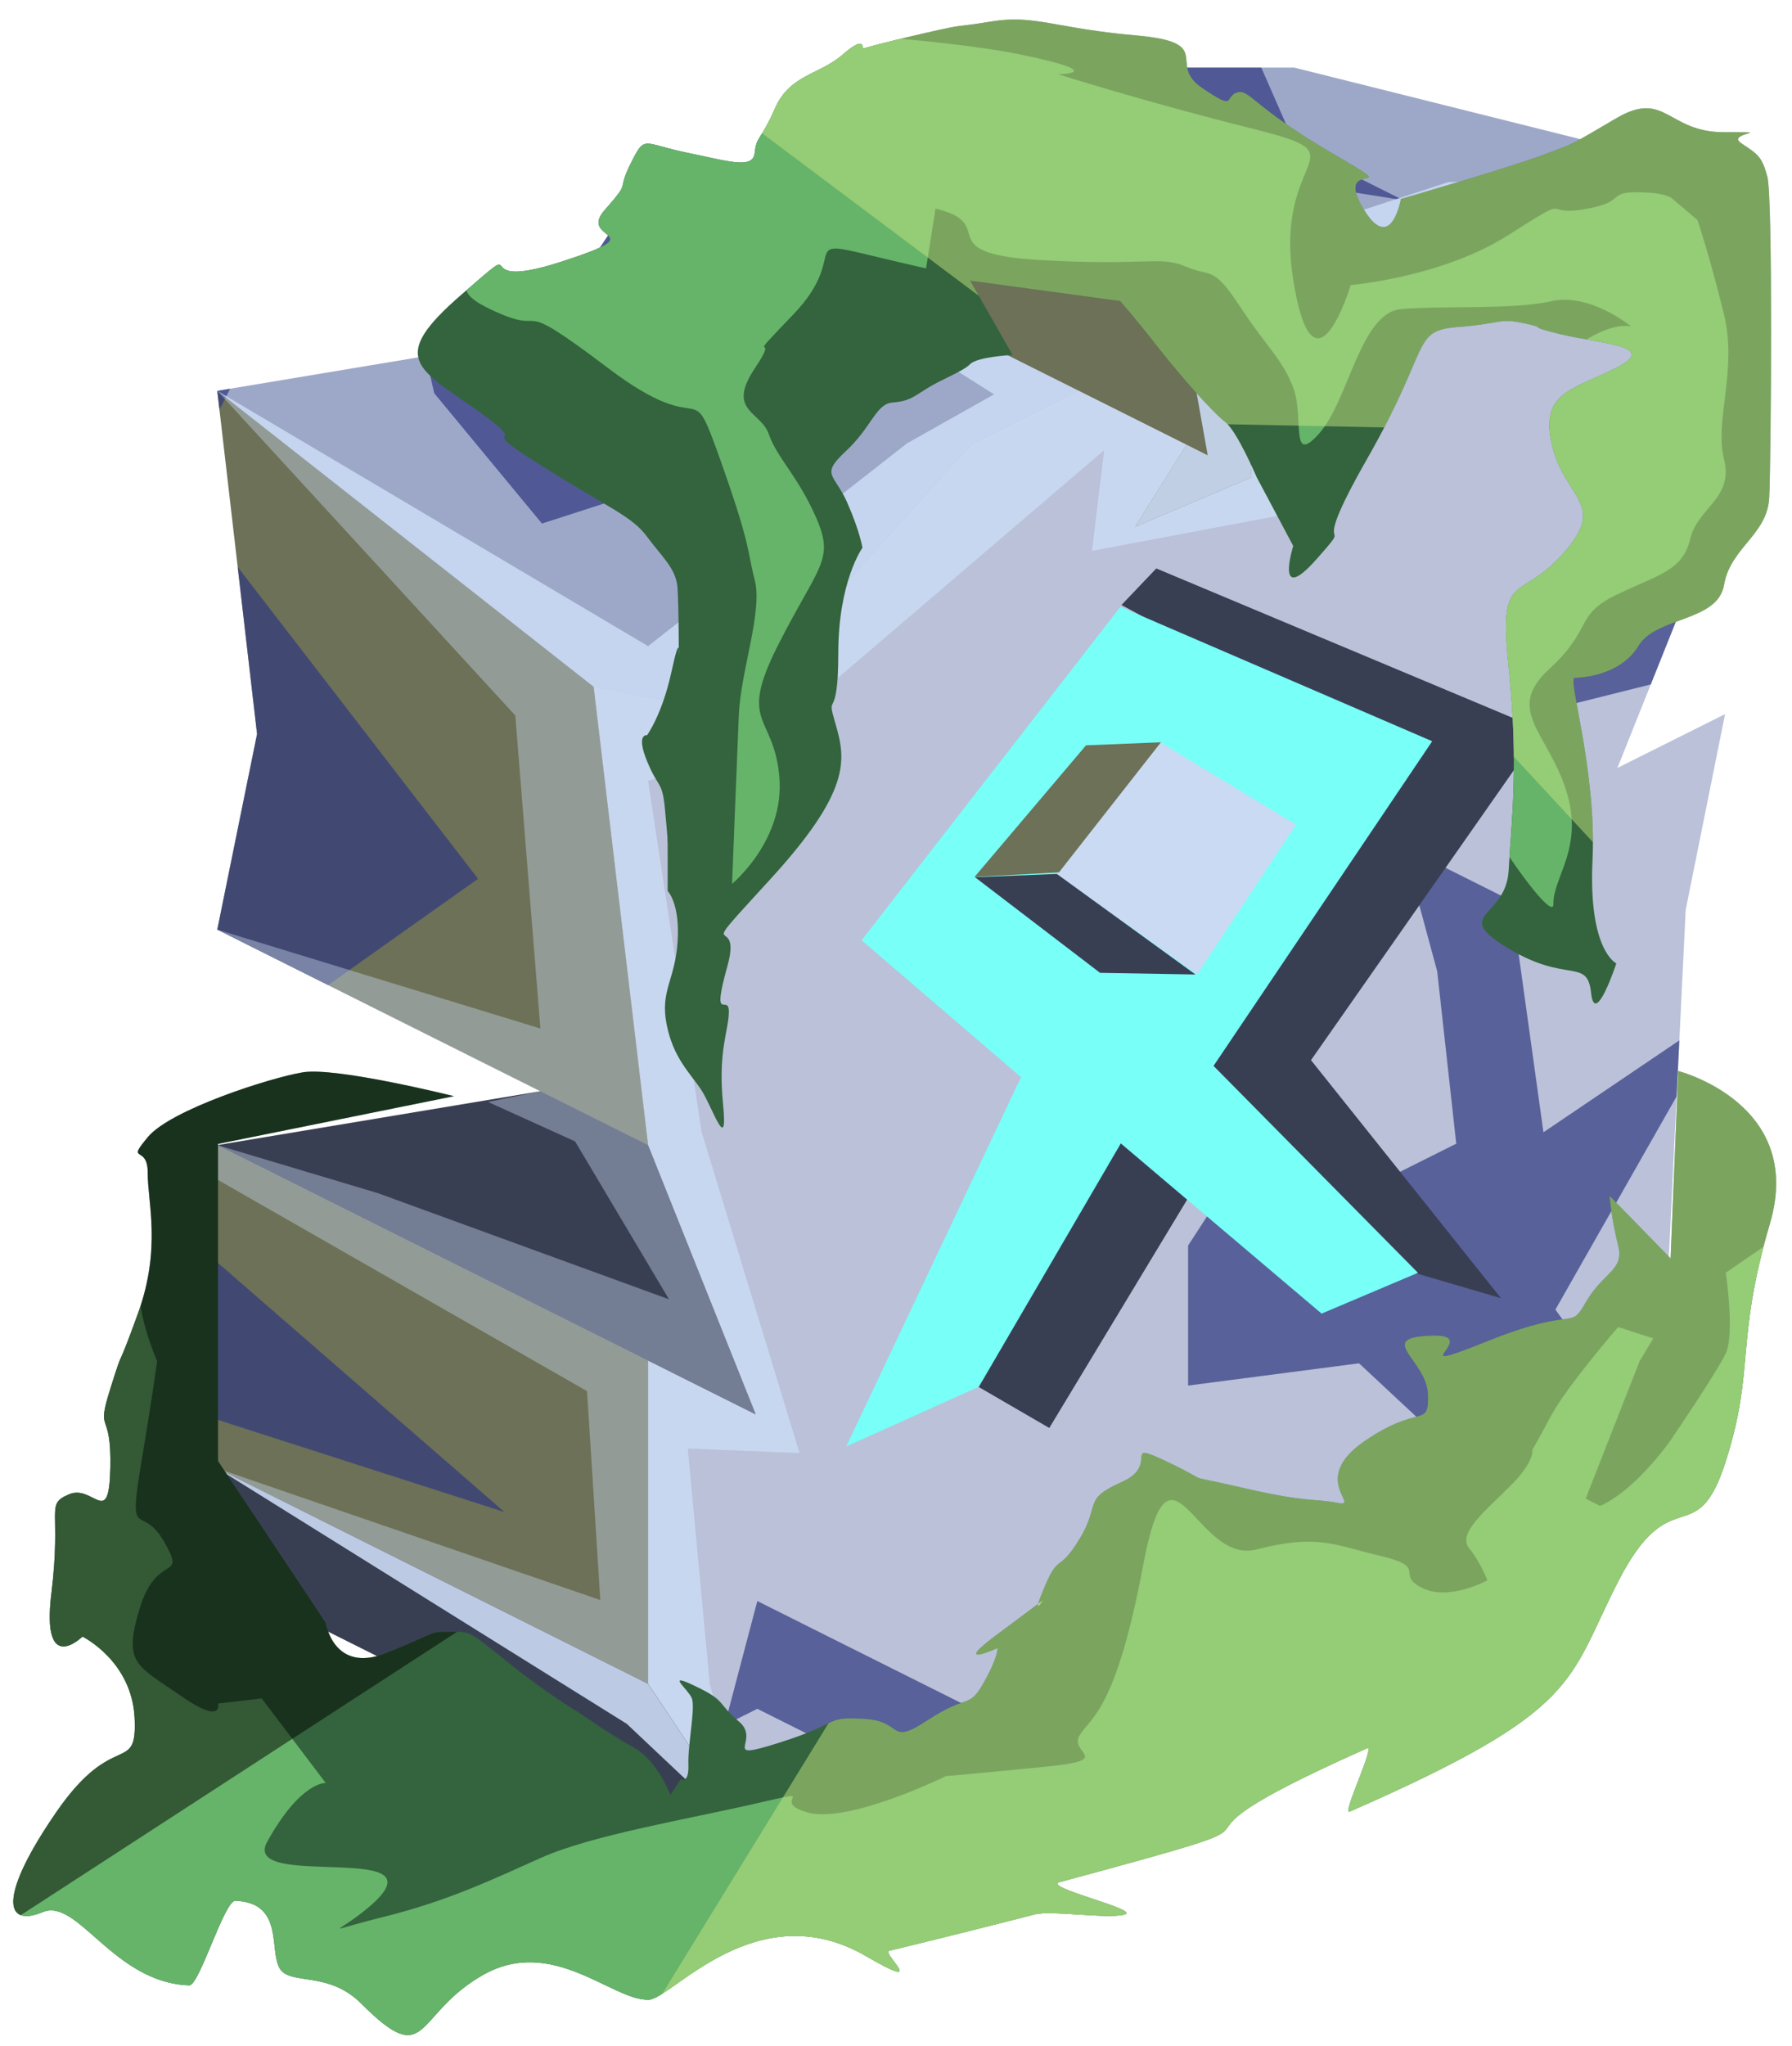 <?xml version="1.0" encoding="UTF-8" standalone="no"?><!DOCTYPE svg PUBLIC "-//W3C//DTD SVG 1.1//EN" "http://www.w3.org/Graphics/SVG/1.1/DTD/svg11.dtd"><svg width="100%" height="100%" viewBox="0 0 85 97" version="1.1" xmlns="http://www.w3.org/2000/svg" xmlns:xlink="http://www.w3.org/1999/xlink" xml:space="preserve" xmlns:serif="http://www.serif.com/" style="fill-rule:evenodd;clip-rule:evenodd;stroke-linejoin:round;stroke-miterlimit:1.414;"><g id="X_Runestone_mossy_runes_2"><g id="F_Runestone_grass_runes_2"><g id="F_Runestone_runes_2"><g><g><path d="M61.391,3.205l20.434,5.109l-20.434,5.108l-20.434,-10.217l20.434,0Z" style="fill:#9da8c9;"/><clipPath id="_clip1"><path d="M61.391,3.205l20.434,5.109l-20.434,5.108l-20.434,-10.217l20.434,0Z"/></clipPath><g clip-path="url(#_clip1)"><path d="M81.899,73.353l-8.122,-11.264l8.122,-14.279l-8.689,5.873l-1.528,-10.981l-5.109,-2.554l1.599,5.908l0.902,8.167l-7.609,3.804l-1.669,-4.274l-3.44,5.298l0,6.639l8.107,-1.055l7.219,6.73l-10.217,12.205l-15.326,-2.554l-10.217,-5.109l-1.552,5.885l1.552,-0.776l7.891,3.945l-38.542,1.163l0,-20.434l18.658,5.997l-18.658,-16.214l0,-15.325l7.232,8.724l10.172,-7.209l-14.219,-18.433l9.122,-17.797l3.019,13.21l5.108,6.179l10.217,-3.293l0,-6.924l-2.675,6.446l-7.542,-1.338l10.217,-11.653l6.839,-10.47l13.595,10.278l10.217,1.628l-5.108,-2.554l-3.674,-8.38l24.108,5.842l-5.109,10.201l3.652,3.283l-6.601,15.676l11.808,-2.954l3.084,-40.685l-80.272,5.841l-16.808,107.384l98.74,-15.333l-8.494,-14.464Z" style="fill:#303880;fill-opacity:0.7;"/><path d="M81.825,8.314l-18.481,6.899l-1.279,3.655l-0.674,5.442l-9.596,1.807l0.581,-4.775l-16.528,14.129l-5.108,1.549l2.539,16.645l4.646,15.225l-5.302,-0.216l1.044,11.184l2.181,7.638l-6.117,-5.767l-19.425,-12.113l18.167,6.242l-0.629,-9.903l-17.538,-10.032l0,-1.633l7.619,2.278l13.806,5.032l-4.452,-7.484l-4.129,-1.871l2.481,-0.509l-15.325,-7.663l15.325,4.689l-1.19,-14.839l-14.135,-15.392l20.434,12.102l12.281,-9.613l4.129,-2.323l-16.41,-10.383l26.546,13.273l-1.003,-5.611l0.609,-2.117l-15.935,-10.654l20.434,7.815l7.308,-2.387l13.126,-0.319Z" style="fill:#cadaf3;fill-opacity:0.9;"/></g><path d="M30.74,8.314l-5.109,7.662l-15.325,2.555l17.852,14.034l6.39,1.254l11.517,-12.734l5.109,-2.554l-20.434,-10.217" style="fill:#9da8c9;"/><clipPath id="_clip2"><path d="M30.74,8.314l-5.109,7.662l-15.325,2.555l17.852,14.034l6.39,1.254l11.517,-12.734l5.109,-2.554l-20.434,-10.217"/></clipPath><g clip-path="url(#_clip2)"><path d="M81.899,73.353l-8.122,-11.264l8.122,-14.279l-8.689,5.873l-1.528,-10.981l-5.109,-2.554l1.599,5.908l0.902,8.167l-7.609,3.804l-1.669,-4.274l-3.44,5.298l0,6.639l8.107,-1.055l7.219,6.73l-10.217,12.205l-15.326,-2.554l-10.217,-5.109l-1.552,5.885l1.552,-0.776l7.891,3.945l-38.542,1.163l0,-20.434l18.658,5.997l-18.658,-16.214l0,-15.325l7.232,8.724l10.172,-7.209l-14.219,-18.433l9.122,-17.797l3.019,13.21l5.108,6.179l10.217,-3.293l0,-6.924l-2.675,6.446l-7.542,-1.338l10.217,-11.653l6.839,-10.47l13.595,10.278l10.217,1.628l-5.108,-2.554l-3.674,-8.38l24.108,5.842l-5.109,10.201l3.652,3.283l-6.601,15.676l11.808,-2.954l3.084,-40.685l-80.272,5.841l-16.808,107.384l98.74,-15.333l-8.494,-14.464Z" style="fill:#303880;fill-opacity:0.7;"/><path d="M81.825,8.314l-18.481,6.899l-1.279,3.655l-0.674,5.442l-9.596,1.807l0.581,-4.775l-16.528,14.129l-5.108,1.549l2.539,16.645l4.646,15.225l-5.302,-0.216l1.044,11.184l2.181,7.638l-6.117,-5.767l-19.425,-12.113l18.167,6.242l-0.629,-9.903l-17.538,-10.032l0,-1.633l7.619,2.278l13.806,5.032l-4.452,-7.484l-4.129,-1.871l2.481,-0.509l-15.325,-7.663l15.325,4.689l-1.19,-14.839l-14.135,-15.392l20.434,12.102l12.281,-9.613l4.129,-2.323l-16.41,-10.383l26.546,13.273l-1.003,-5.611l0.609,-2.117l-15.935,-10.654l20.434,7.815l7.308,-2.387l13.126,-0.319Z" style="fill:#cadaf3;fill-opacity:0.9;"/></g><path d="M81.825,8.314l-20.434,5.108l-5.108,7.663l-5.109,-2.554l-5.109,2.554l-11.468,12.686l-6.441,-1.207l2.584,21.726l5.108,12.772l-5.108,-2.555l0,15.326l5.108,7.663l15.326,-7.663l0,-5.109l5.109,-2.554l5.108,2.554l17.456,-8.728l1.11,-22.857l1.868,-9.283l-5.108,2.554l5.108,-12.771l0,-15.325Z" style="fill:#bac1d8;"/><clipPath id="_clip3"><path d="M81.825,8.314l-20.434,5.108l-5.108,7.663l-5.109,-2.554l-5.109,2.554l-11.468,12.686l-6.441,-1.207l2.584,21.726l5.108,12.772l-5.108,-2.555l0,15.326l5.108,7.663l15.326,-7.663l0,-5.109l5.109,-2.554l5.108,2.554l17.456,-8.728l1.11,-22.857l1.868,-9.283l-5.108,2.554l5.108,-12.771l0,-15.325Z"/></clipPath><g clip-path="url(#_clip3)"><path d="M81.899,73.353l-8.122,-11.264l8.122,-14.279l-8.689,5.873l-1.528,-10.981l-5.109,-2.554l1.599,5.908l0.902,8.167l-7.609,3.804l-1.669,-4.274l-3.44,5.298l0,6.639l8.107,-1.055l7.219,6.73l-10.217,12.205l-15.326,-2.554l-10.217,-5.109l-1.552,5.885l1.552,-0.776l7.891,3.945l-38.542,1.163l0,-20.434l18.658,5.997l-18.658,-16.214l0,-15.325l7.232,8.724l10.172,-7.209l-14.219,-18.433l9.122,-17.797l3.019,13.21l5.108,6.179l10.217,-3.293l0,-6.924l-2.675,6.446l-7.542,-1.338l10.217,-11.653l6.839,-10.47l13.595,10.278l10.217,1.628l-5.108,-2.554l-3.674,-8.38l24.108,5.842l-5.109,10.201l3.652,3.283l-6.601,15.676l11.808,-2.954l3.084,-40.685l-80.272,5.841l-16.808,107.384l98.74,-15.333l-8.494,-14.464Z" style="fill:#303880;fill-opacity:0.7;"/><path d="M81.825,8.314l-18.481,6.899l-1.279,3.655l-0.674,5.442l-9.596,1.807l0.581,-4.775l-16.528,14.129l-5.108,1.549l2.539,16.645l4.646,15.225l-5.302,-0.216l1.044,11.184l2.181,7.638l-6.117,-5.767l-19.425,-12.113l18.167,6.242l-0.629,-9.903l-17.538,-10.032l0,-1.633l7.619,2.278l13.806,5.032l-4.452,-7.484l-4.129,-1.871l2.481,-0.509l-15.325,-7.663l15.325,4.689l-1.19,-14.839l-14.135,-15.392l20.434,12.102l12.281,-9.613l4.129,-2.323l-16.41,-10.383l26.546,13.273l-1.003,-5.611l0.609,-2.117l-15.935,-10.654l20.434,7.815l7.308,-2.387l13.126,-0.319Z" style="fill:#cadaf3;fill-opacity:0.9;"/></g><path d="M10.306,18.531l17.852,14.034l2.582,21.725l-20.434,-10.217l1.887,-9.273l-1.887,-16.269Z" style="fill:#6c7157;"/><clipPath id="_clip4"><path d="M10.306,18.531l17.852,14.034l2.582,21.725l-20.434,-10.217l1.887,-9.273l-1.887,-16.269Z"/></clipPath><g clip-path="url(#_clip4)"><path d="M81.899,73.353l-8.122,-11.264l8.122,-14.279l-8.689,5.873l-1.528,-10.981l-5.109,-2.554l1.599,5.908l0.902,8.167l-7.609,3.804l-1.669,-4.274l-3.44,5.298l0,6.639l8.107,-1.055l7.219,6.73l-10.217,12.205l-15.326,-2.554l-10.217,-5.109l-1.552,5.885l1.552,-0.776l7.891,3.945l-38.542,1.163l0,-20.434l18.658,5.997l-18.658,-16.214l0,-15.325l7.232,8.724l10.172,-7.209l-14.219,-18.433l9.122,-17.797l3.019,13.21l5.108,6.179l10.217,-3.293l0,-6.924l-2.675,6.446l-7.542,-1.338l10.217,-11.653l6.839,-10.47l13.595,10.278l10.217,1.628l-5.108,-2.554l-3.674,-8.38l24.108,5.842l-5.109,10.201l3.652,3.283l-6.601,15.676l11.808,-2.954l3.084,-40.685l-80.272,5.841l-16.808,107.384l98.74,-15.333l-8.494,-14.464Z" style="fill:#303880;fill-opacity:0.7;"/><path d="M81.825,8.314l-18.481,6.899l-1.279,3.655l-0.674,5.442l-9.596,1.807l0.581,-4.775l-16.528,14.129l-5.108,1.549l2.539,16.645l4.646,15.225l-5.302,-0.216l1.044,11.184l2.181,7.638l-6.117,-5.767l-19.425,-12.113l18.167,6.242l-0.629,-9.903l-17.538,-10.032l0,-1.633l7.619,2.278l13.806,5.032l-4.452,-7.484l-4.129,-1.871l2.481,-0.509l-15.325,-7.663l15.325,4.689l-1.19,-14.839l-14.135,-15.392l20.434,12.102l12.281,-9.613l4.129,-2.323l-16.41,-10.383l26.546,13.273l-1.003,-5.611l0.609,-2.117l-15.935,-10.654l20.434,7.815l7.308,-2.387l13.126,-0.319Z" style="fill:#cadaf3;fill-opacity:0.4;"/></g><path d="M35.848,87.496l-20.434,-10.217l-5.108,-7.663l0,-15.326l20.434,10.217l0,15.326l5.108,7.663Z" style="fill:#6c7157;"/><clipPath id="_clip5"><path d="M35.848,87.496l-20.434,-10.217l-5.108,-7.663l0,-15.326l20.434,10.217l0,15.326l5.108,7.663Z"/></clipPath><g clip-path="url(#_clip5)"><path d="M81.899,73.353l-8.122,-11.264l8.122,-14.279l-8.689,5.873l-1.528,-10.981l-5.109,-2.554l1.599,5.908l0.902,8.167l-7.609,3.804l-1.669,-4.274l-3.44,5.298l0,6.639l8.107,-1.055l7.219,6.73l-10.217,12.205l-15.326,-2.554l-10.217,-5.109l-1.552,5.885l1.552,-0.776l7.891,3.945l-38.542,1.163l0,-20.434l18.658,5.997l-18.658,-16.214l0,-15.325l7.232,8.724l10.172,-7.209l-14.219,-18.433l9.122,-17.797l3.019,13.21l5.108,6.179l10.217,-3.293l0,-6.924l-2.675,6.446l-7.542,-1.338l10.217,-11.653l6.839,-10.47l13.595,10.278l10.217,1.628l-5.108,-2.554l-3.674,-8.38l24.108,5.842l-5.109,10.201l3.652,3.283l-6.601,15.676l11.808,-2.954l3.084,-40.685l-80.272,5.841l-16.808,107.384l98.74,-15.333l-8.494,-14.464Z" style="fill:#303880;fill-opacity:0.7;"/><path d="M81.825,8.314l-18.481,6.899l-1.279,3.655l-0.674,5.442l-9.596,1.807l0.581,-4.775l-16.528,14.129l-5.108,1.549l2.539,16.645l4.646,15.225l-5.302,-0.216l1.044,11.184l2.181,7.638l-6.117,-5.767l-19.425,-12.113l18.167,6.242l-0.629,-9.903l-17.538,-10.032l0,-1.633l7.619,2.278l13.806,5.032l-4.452,-7.484l-4.129,-1.871l2.481,-0.509l-15.325,-7.663l15.325,4.689l-1.19,-14.839l-14.135,-15.392l20.434,12.102l12.281,-9.613l4.129,-2.323l-16.41,-10.383l26.546,13.273l-1.003,-5.611l0.609,-2.117l-15.935,-10.654l20.434,7.815l7.308,-2.387l13.126,-0.319Z" style="fill:#cadaf3;fill-opacity:0.4;"/></g><path d="M10.306,44.073l15.325,7.663l-15.325,2.554l25.542,12.772l-5.108,-12.772l-20.434,-10.217Z" style="fill:#393f53;"/><clipPath id="_clip6"><path d="M10.306,44.073l15.325,7.663l-15.325,2.554l25.542,12.772l-5.108,-12.772l-20.434,-10.217Z"/></clipPath><g clip-path="url(#_clip6)"><path d="M81.825,8.314l-18.481,6.899l-1.279,3.655l-0.674,5.442l-9.596,1.807l0.581,-4.775l-16.528,14.129l-5.108,1.549l2.539,16.645l4.646,15.225l-5.302,-0.216l1.044,11.184l2.181,7.638l-6.117,-5.767l-19.425,-12.113l18.167,6.242l-0.629,-9.903l-17.538,-10.032l0,-1.633l7.619,2.278l13.806,5.032l-4.452,-7.484l-4.129,-1.871l2.481,-0.509l-15.325,-7.663l15.325,4.689l-1.19,-14.839l-14.135,-15.392l20.434,12.102l12.281,-9.613l4.129,-2.323l-16.41,-10.383l26.546,13.273l-1.003,-5.611l0.609,-2.117l-15.935,-10.654l20.434,7.815l7.308,-2.387l13.126,-0.319Z" style="fill:#cadaf3;fill-opacity:0.4;"/></g><path d="M10.306,69.616l20.434,10.217l5.108,7.663l-20.434,-10.217l-5.108,-7.663Z" style="fill:#393f53;"/><clipPath id="_clip7"><path d="M10.306,69.616l20.434,10.217l5.108,7.663l-20.434,-10.217l-5.108,-7.663Z"/></clipPath><g clip-path="url(#_clip7)"><path d="M81.825,8.314l-18.481,6.899l-1.279,3.655l-0.674,5.442l-9.596,1.807l0.581,-4.775l-16.528,14.129l-5.108,1.549l2.539,16.645l4.646,15.225l-5.302,-0.216l1.044,11.184l2.181,7.638l-6.117,-5.767l-19.425,-12.113l18.167,6.242l-0.629,-9.903l-17.538,-10.032l0,-1.633l7.619,2.278l13.806,5.032l-4.452,-7.484l-4.129,-1.871l2.481,-0.509l-15.325,-7.663l15.325,4.689l-1.19,-14.839l-14.135,-15.392l20.434,12.102l12.281,-9.613l4.129,-2.323l-16.41,-10.383l26.546,13.273l-1.003,-5.611l0.609,-2.117l-15.935,-10.654l20.434,7.815l7.308,-2.387l13.126,-0.319Z" style="fill:#cadaf3;fill-opacity:0.9;"/></g><path d="M40.957,3.205l-5.109,7.663l20.435,10.217l-2.439,3.889l5.527,-2.345l-0.435,-5.326l2.455,-3.881l-20.434,-10.217Z" style="fill:#6c7157;"/><clipPath id="_clip8"><path d="M40.957,3.205l-5.109,7.663l20.435,10.217l-2.439,3.889l5.527,-2.345l-0.435,-5.326l2.455,-3.881l-20.434,-10.217Z"/></clipPath><g clip-path="url(#_clip8)"><path d="M81.825,8.314l-18.481,6.899l-1.279,3.655l-0.674,5.442l-9.596,1.807l0.581,-4.775l-16.528,14.129l-5.108,1.549l2.539,16.645l4.646,15.225l-5.302,-0.216l1.044,11.184l2.181,7.638l-6.117,-5.767l-19.425,-12.113l18.167,6.242l-0.629,-9.903l-17.538,-10.032l0,-1.633l7.619,2.278l13.806,5.032l-4.452,-7.484l-4.129,-1.871l2.481,-0.509l-15.325,-7.663l15.325,4.689l-1.19,-14.839l-14.135,-15.392l20.434,12.102l12.281,-9.613l4.129,-2.323l-16.41,-10.383l26.546,13.273l-1.003,-5.611l0.609,-2.117l-15.935,-10.654l20.434,7.815l7.308,-2.387l13.126,-0.319Z" style="fill:#cadaf3;fill-opacity:0.9;"/></g></g></g></g><path d="M79.605,50.778c0,0 6.023,1.536 4.351,7.225c-1.672,5.688 -0.691,6.841 -2.095,11.265c-1.404,4.423 -2.576,0.767 -5.109,5.713c-2.445,4.777 -1.717,6.083 -12.733,10.908c-0.392,0.172 1.248,-3.192 0.821,-3.002c-0.898,0.399 -1.669,0.754 -2.332,1.07c-8.522,4.067 0.853,1.734 -12.241,5.274c-0.883,0.238 3.88,1.315 3.076,1.538c-0.803,0.222 -3.476,-0.208 -4.251,-0.009c-2.579,0.663 -4.884,1.237 -6.919,1.728c-0.37,0.089 1.938,2.015 -1.083,0.259c-5.189,-3.019 -9.236,2.023 -10.314,2.063c-1.717,0.064 -4.566,-3.053 -7.872,-1.172c-3.307,1.881 -2.555,4.569 -5.78,1.343c-1.544,-1.544 -3.353,-0.852 -3.846,-1.639c-0.537,-0.858 0.225,-3.128 -2.109,-3.226c-0.531,-0.023 -1.709,4.029 -2.193,4.011c-3.598,-0.128 -5.277,-4.159 -6.947,-3.473c-1.894,0.779 -2.04,-0.866 0.667,-4.775c2.707,-3.909 3.812,-1.699 3.69,-4.417c-0.122,-2.717 -2.474,-3.871 -2.474,-3.871c0,0 -1.964,1.936 -1.473,-2.058c0.491,-3.993 -0.318,-4.202 0.839,-4.688c1.158,-0.487 1.892,1.663 1.955,-1.24c0.063,-2.903 -0.708,-1.505 0,-3.763c0.708,-2.259 0.201,-0.492 1.315,-3.58c1.113,-3.087 0.451,-5.273 0.459,-6.653c0.009,-1.38 -1.066,-0.413 0.009,-1.703c1.075,-1.29 5.754,-2.798 7.339,-3.065c1.586,-0.268 7.177,1.13 7.177,1.13l-11.191,2.263l0,15.034l5.109,7.662c0,0 0.363,2.442 2.875,1.438c2.511,-1.004 1.961,-1.004 3.007,-1.004c1.046,0 0.881,-0.055 2.808,1.486c1.926,1.542 3.276,2.314 3.276,2.314c0,0 1.568,1.1 2.669,1.705c1.101,0.606 1.717,2.237 1.717,2.237l0.485,-0.75c0,0 0.401,0.249 0.366,-0.701c-0.035,-0.951 0.35,-2.712 0.157,-3.153c-0.192,-0.441 -1.293,-1.266 0.193,-0.551c1.487,0.716 0.969,0.76 2.054,1.674c1.084,0.914 -1.019,1.927 1.959,0.98c2.979,-0.947 2.056,-1.222 3.977,-1.112c1.92,0.11 1.094,1.321 3.021,0.055c1.927,-1.266 1.927,-0.496 2.642,-1.762c0.716,-1.266 0.661,-1.651 0.661,-1.651c0,0 -2.243,1.016 -0.048,-0.621l2.195,-1.637c0,0 -0.569,0.9 0.101,-0.679c0.67,-1.578 0.638,-0.587 1.645,-2.238c1.007,-1.652 0.122,-1.865 1.996,-2.694c1.874,-0.83 -0.108,-2.041 2.204,-0.94c2.312,1.101 0.378,0.481 3.492,1.204c3.114,0.723 3.39,0.503 4.546,0.723c1.156,0.22 -1.377,-1.101 1.266,-2.918c2.642,-1.817 3.064,-0.587 3.019,-2.22c-0.046,-1.634 -2.524,-2.68 0.119,-2.79c2.642,-0.11 -1.705,2.033 2.671,0.274c4.376,-1.76 3.88,-0.439 4.706,-1.87c0.826,-1.432 1.835,-1.487 1.523,-2.698c-0.312,-1.211 -0.404,-2.332 -0.404,-2.332l2.892,2.961l0.365,-8.882Z" style="fill:#33643d;"/><clipPath id="_clip9"><path d="M79.605,50.778c0,0 6.023,1.536 4.351,7.225c-1.672,5.688 -0.691,6.841 -2.095,11.265c-1.404,4.423 -2.576,0.767 -5.109,5.713c-2.445,4.777 -1.717,6.083 -12.733,10.908c-0.392,0.172 1.248,-3.192 0.821,-3.002c-0.898,0.399 -1.669,0.754 -2.332,1.07c-8.522,4.067 0.853,1.734 -12.241,5.274c-0.883,0.238 3.88,1.315 3.076,1.538c-0.803,0.222 -3.476,-0.208 -4.251,-0.009c-2.579,0.663 -4.884,1.237 -6.919,1.728c-0.37,0.089 1.938,2.015 -1.083,0.259c-5.189,-3.019 -9.236,2.023 -10.314,2.063c-1.717,0.064 -4.566,-3.053 -7.872,-1.172c-3.307,1.881 -2.555,4.569 -5.78,1.343c-1.544,-1.544 -3.353,-0.852 -3.846,-1.639c-0.537,-0.858 0.225,-3.128 -2.109,-3.226c-0.531,-0.023 -1.709,4.029 -2.193,4.011c-3.598,-0.128 -5.277,-4.159 -6.947,-3.473c-1.894,0.779 -2.04,-0.866 0.667,-4.775c2.707,-3.909 3.812,-1.699 3.69,-4.417c-0.122,-2.717 -2.474,-3.871 -2.474,-3.871c0,0 -1.964,1.936 -1.473,-2.058c0.491,-3.993 -0.318,-4.202 0.839,-4.688c1.158,-0.487 1.892,1.663 1.955,-1.24c0.063,-2.903 -0.708,-1.505 0,-3.763c0.708,-2.259 0.201,-0.492 1.315,-3.58c1.113,-3.087 0.451,-5.273 0.459,-6.653c0.009,-1.38 -1.066,-0.413 0.009,-1.703c1.075,-1.29 5.754,-2.798 7.339,-3.065c1.586,-0.268 7.177,1.13 7.177,1.13l-11.191,2.263l0,15.034l5.109,7.662c0,0 0.363,2.442 2.875,1.438c2.511,-1.004 1.961,-1.004 3.007,-1.004c1.046,0 0.881,-0.055 2.808,1.486c1.926,1.542 3.276,2.314 3.276,2.314c0,0 1.568,1.1 2.669,1.705c1.101,0.606 1.717,2.237 1.717,2.237l0.485,-0.75c0,0 0.401,0.249 0.366,-0.701c-0.035,-0.951 0.35,-2.712 0.157,-3.153c-0.192,-0.441 -1.293,-1.266 0.193,-0.551c1.487,0.716 0.969,0.76 2.054,1.674c1.084,0.914 -1.019,1.927 1.959,0.98c2.979,-0.947 2.056,-1.222 3.977,-1.112c1.92,0.11 1.094,1.321 3.021,0.055c1.927,-1.266 1.927,-0.496 2.642,-1.762c0.716,-1.266 0.661,-1.651 0.661,-1.651c0,0 -2.243,1.016 -0.048,-0.621l2.195,-1.637c0,0 -0.569,0.9 0.101,-0.679c0.67,-1.578 0.638,-0.587 1.645,-2.238c1.007,-1.652 0.122,-1.865 1.996,-2.694c1.874,-0.83 -0.108,-2.041 2.204,-0.94c2.312,1.101 0.378,0.481 3.492,1.204c3.114,0.723 3.39,0.503 4.546,0.723c1.156,0.22 -1.377,-1.101 1.266,-2.918c2.642,-1.817 3.064,-0.587 3.019,-2.22c-0.046,-1.634 -2.524,-2.68 0.119,-2.79c2.642,-0.11 -1.705,2.033 2.671,0.274c4.376,-1.76 3.88,-0.439 4.706,-1.87c0.826,-1.432 1.835,-1.487 1.523,-2.698c-0.312,-1.211 -0.404,-2.332 -0.404,-2.332l2.892,2.961l0.365,-8.882Z"/></clipPath><g clip-path="url(#_clip9)"><path d="M86.155,38.786l18.329,50.032l-68.039,22.175l-11.592,-5.796l28.828,-46.888l32.474,-19.523" style="fill:#c4e783;fill-opacity:0.5;"/><path d="M88.203,54.53l-4.555,4.581l-1.787,1.226c0,0 0.431,2.913 0,3.822c-0.432,0.909 -2.455,3.881 -2.455,3.881c0,0 -0.557,0.899 -1.633,1.974c-1.075,1.075 -1.873,1.382 -1.873,1.382l-0.688,-0.344l2.561,-6.522l0.646,-1.075l-1.667,-0.538c0,0 -2.419,2.796 -3.172,4.194c-0.753,1.398 -0.901,1.639 -0.901,1.639c0,0 0.147,0.511 -1.035,1.694c-1.182,1.183 -2.522,2.249 -1.96,2.952c0.563,0.704 0.867,1.527 0.867,1.527c0,0 -1.81,1.005 -3.1,0.36c-1.29,-0.645 0.323,-0.968 -1.936,-1.506c-2.258,-0.537 -3.017,-1.061 -5.917,-0.315c-2.9,0.745 -4.082,-6.136 -5.373,0.745c-1.29,6.882 -2.483,7.205 -3.015,8.065c-0.533,0.86 1.737,1.159 -1.656,1.493c-3.393,0.335 -4.684,0.442 -4.684,0.442c0,0 -4.618,2.268 -6.556,1.726c-1.938,-0.543 0.842,-1.188 -2.43,-0.435c-3.271,0.752 -7.808,1.505 -10.217,2.58c-2.409,1.076 -4.448,2.051 -7.461,2.8c-3.013,0.749 -2.275,0.84 -0.785,-0.397c4.038,-3.353 -6.058,-0.789 -4.748,-3.16c1.582,-2.862 2.777,-2.791 2.777,-2.791l-3.037,-4.009l-2.072,0.246c0,0 0.273,1.056 -1.792,-0.386c-2.065,-1.442 -2.731,-1.484 -1.914,-4.151c0.816,-2.668 2.246,-1.226 1.155,-3.13c-1.091,-1.903 -1.736,0.14 -1.091,-3.731c0.645,-3.871 0.752,-4.839 0.752,-4.839c0,0 -1.077,-2.477 -0.753,-3.658c0.323,-1.181 0.431,-2.148 0.431,-2.148l-4.543,1.558l2.647,-6.074l0,-0.861c0,0 -6.599,-2.903 -7.566,0.753c-0.968,3.656 -3.216,4.065 -1.232,13.323c1.984,9.258 2.573,10.124 1.311,15.981c-1.262,5.857 -3.843,9.62 -0.832,10.911c3.011,1.29 0.322,2.258 11.72,2.903c11.398,0.645 59.586,-4.119 59.586,-4.119l22.994,-25.343l-3.011,-13.226" style="fill:#66b36a;"/><clipPath id="_clip10"><path d="M88.203,54.53l-4.555,4.581l-1.787,1.226c0,0 0.431,2.913 0,3.822c-0.432,0.909 -2.455,3.881 -2.455,3.881c0,0 -0.557,0.899 -1.633,1.974c-1.075,1.075 -1.873,1.382 -1.873,1.382l-0.688,-0.344l2.561,-6.522l0.646,-1.075l-1.667,-0.538c0,0 -2.419,2.796 -3.172,4.194c-0.753,1.398 -0.901,1.639 -0.901,1.639c0,0 0.147,0.511 -1.035,1.694c-1.182,1.183 -2.522,2.249 -1.96,2.952c0.563,0.704 0.867,1.527 0.867,1.527c0,0 -1.81,1.005 -3.1,0.36c-1.29,-0.645 0.323,-0.968 -1.936,-1.506c-2.258,-0.537 -3.017,-1.061 -5.917,-0.315c-2.9,0.745 -4.082,-6.136 -5.373,0.745c-1.29,6.882 -2.483,7.205 -3.015,8.065c-0.533,0.86 1.737,1.159 -1.656,1.493c-3.393,0.335 -4.684,0.442 -4.684,0.442c0,0 -4.618,2.268 -6.556,1.726c-1.938,-0.543 0.842,-1.188 -2.43,-0.435c-3.271,0.752 -7.808,1.505 -10.217,2.58c-2.409,1.076 -4.448,2.051 -7.461,2.8c-3.013,0.749 -2.275,0.84 -0.785,-0.397c4.038,-3.353 -6.058,-0.789 -4.748,-3.16c1.582,-2.862 2.777,-2.791 2.777,-2.791l-3.037,-4.009l-2.072,0.246c0,0 0.273,1.056 -1.792,-0.386c-2.065,-1.442 -2.731,-1.484 -1.914,-4.151c0.816,-2.668 2.246,-1.226 1.155,-3.13c-1.091,-1.903 -1.736,0.14 -1.091,-3.731c0.645,-3.871 0.752,-4.839 0.752,-4.839c0,0 -1.077,-2.477 -0.753,-3.658c0.323,-1.181 0.431,-2.148 0.431,-2.148l-4.543,1.558l2.647,-6.074l0,-0.861c0,0 -6.599,-2.903 -7.566,0.753c-0.968,3.656 -3.216,4.065 -1.232,13.323c1.984,9.258 2.573,10.124 1.311,15.981c-1.262,5.857 -3.843,9.62 -0.832,10.911c3.011,1.29 0.322,2.258 11.72,2.903c11.398,0.645 59.586,-4.119 59.586,-4.119l22.994,-25.343l-3.011,-13.226"/></clipPath><g clip-path="url(#_clip10)"><path d="M86.155,38.786l18.329,50.032l-68.039,22.175l-11.592,-5.796l28.828,-46.888l32.474,-19.523" style="fill:#c4e783;fill-opacity:0.5;"/></g><path d="M29.961,71.991l-34.27,22.244l-1.49,-52.229l38.658,5.892l-2.898,24.093" style="fill-opacity:0.5;"/></g></g><g><path d="M61.248,49.09l9.948,12.458l-4.348,-1.275l-12.119,-9.901l6.519,-1.282Z" style="fill:#393f53;"/><path d="M53.161,50.73l13.867,-15.94l6.084,-0.139l-10.989,15.699l-8.962,0.38Z" style="fill:#393f53;"/><path d="M53.196,28.683l1.65,-1.733l18.272,7.657l-7.558,0.789l-12.364,-6.713Z" style="fill:#393f53;"/><path d="M56.389,56.744l-3.645,-2.964l-8.162,10.91l5.189,3.011l6.618,-10.957Z" style="fill:#393f53;"/><path d="M40.143,68.61l6.159,-2.81l3.313,1.936l-4.812,2.65l-4.66,-1.776Z" style="fill:none;"/><path d="M62.686,62.287l4.002,1.649l4.535,-2.321l-4.159,-1.166l-4.378,1.838Z" style="fill:none;"/><path d="M53.164,54.211l9.523,8.068l4.57,-1.935l-9.695,-9.809l10.371,-15.392l-14.79,-6.374l-12.277,15.81l7.563,6.49l-8.294,17.514l6.297,-2.837l6.732,-11.535Z" style="fill:#78fff8;"/><g><path d="M55.047,35.201l6.423,3.896l-4.689,7.106l-6.668,-4.761l4.934,-6.241Z" style="fill:#cadaf3;"/><path d="M55.066,35.192l-3.553,0.145l-5.289,6.24l4.006,-0.218l4.836,-6.167Z" style="fill:#6c7157;"/><path d="M46.247,41.589l3.88,-0.157l6.577,4.769l-4.525,-0.078l-5.932,-4.534Z" style="fill:#393f53;"/></g></g><path d="M76.667,45.675c0,0 -1.331,-0.602 -1.13,-4.875c0.202,-4.273 -1.197,-8.653 -0.85,-8.662c0.348,-0.009 2.186,-0.114 3.026,-1.513c0.84,-1.399 3.767,-1.135 4.063,-2.894c0.296,-1.759 2.055,-2.375 2.143,-4.134c0.088,-1.759 0.176,-14.25 -0.088,-15.218c-0.264,-0.967 -0.44,-1.055 -1.231,-1.583c-0.792,-0.528 1.871,-0.528 -0.824,-0.528c-2.695,0 -2.773,-2.029 -5.109,-0.663c-2.336,1.367 -1.879,1.137 -3.471,1.736c-1.592,0.599 -6.746,2.094 -6.746,2.094c0,0 -0.481,2.739 -1.842,0.358c-1.36,-2.381 2.346,-0.335 -1.442,-2.545c-3.788,-2.211 -3.905,-3.061 -4.507,-2.856c-0.601,0.205 0.015,0.909 -1.656,-0.235c-1.672,-1.143 0.687,-2.144 -3.131,-2.479c-3.818,-0.335 -4.809,-0.992 -6.821,-0.664c-2.011,0.329 -1.083,0.073 -3.174,0.553c-2.092,0.479 -2.969,0.743 -2.969,0.743c0,0 0.162,-0.681 -0.932,0.275c-1.093,0.957 -2.505,0.947 -3.207,2.535c-0.701,1.588 -0.887,1.324 -0.97,2.116c-0.083,0.792 -1.143,0.431 -3.252,-0.005c-2.109,-0.435 -1.937,-0.865 -2.639,0.537c-0.701,1.403 0.09,0.699 -1.229,2.195c-1.319,1.495 2.551,0.967 -2.111,2.463c-4.662,1.495 -1.194,-1.482 -4.687,1.546c-3.493,3.028 -2.089,3.474 0.771,5.494c2.86,2.02 -0.431,0.436 2.93,2.548c3.361,2.111 4.393,2.462 5.109,3.43c0.715,0.968 1.383,1.512 1.445,2.427c0.062,0.916 0.062,3.203 0.062,3.203c0,0 0.087,-1.232 -0.352,0.791c-0.44,2.023 -1.155,2.991 -1.155,2.991c0,0 -0.54,-0.088 0,1.231c0.539,1.32 0.725,0.9 0.852,2.298c0.127,1.397 0.127,1.221 0.127,2.188c0,0.968 0,1.672 0,1.672c0,0 0.591,0.577 0.471,2.4c-0.119,1.822 -0.837,2.321 -0.522,3.919c0.315,1.597 1.106,2.301 1.634,3.093c0.528,0.791 1.293,3.201 1.042,0.677c-0.25,-2.525 0.277,-3.492 0.277,-4.372c0,-0.879 -0.851,0.648 -0.074,-2.139c0.778,-2.787 -1.863,0.12 2.009,-4.104c3.871,-4.224 3.617,-5.699 3.128,-7.381c-0.489,-1.681 0.127,0.078 0.127,-3.352c0,-3.431 1.146,-5.014 1.146,-5.014c0,0 -0.108,-0.74 -0.715,-2.129c-0.607,-1.39 -1.31,-1.302 -0.079,-2.445c1.232,-1.144 1.433,-2.249 2.212,-2.312c0.779,-0.063 0.955,-0.239 1.658,-0.679c0.704,-0.44 1.689,-0.792 2.032,-1.143c0.343,-0.352 2.012,-0.436 2.012,-0.436l-2.012,-3.523l7.117,0.967c0,0 0.702,0.791 1.802,2.199c1.1,1.408 2.6,3.089 3.17,3.524c0.569,0.435 1.499,2.621 1.499,2.621l1.738,3.268c0,0 -0.909,2.903 1.114,0.616c2.023,-2.287 -0.64,0.565 2.407,-4.775c3.047,-5.341 2.079,-6.045 4.278,-6.221c2.199,-0.176 1.936,-0.439 3.167,-0.176c1.231,0.264 -0.088,0.088 1.759,0.528c1.847,0.44 4.673,0.528 2.6,1.584c-2.072,1.055 -3.655,1.143 -3.04,3.694c0.616,2.551 2.639,2.727 0.528,5.102c-2.111,2.375 -3.082,0.703 -2.596,5.365c0.485,4.662 0.13,7.389 0,9.676c-0.131,2.287 -2.773,2.023 0,3.695c2.772,1.671 3.73,0.419 3.911,2.1c0.181,1.682 1.197,-1.397 1.197,-1.397Z" style="fill:#33643d;"/><clipPath id="_clip11"><path d="M76.667,45.675c0,0 -1.331,-0.602 -1.13,-4.875c0.202,-4.273 -1.197,-8.653 -0.85,-8.662c0.348,-0.009 2.186,-0.114 3.026,-1.513c0.84,-1.399 3.767,-1.135 4.063,-2.894c0.296,-1.759 2.055,-2.375 2.143,-4.134c0.088,-1.759 0.176,-14.25 -0.088,-15.218c-0.264,-0.967 -0.44,-1.055 -1.231,-1.583c-0.792,-0.528 1.871,-0.528 -0.824,-0.528c-2.695,0 -2.773,-2.029 -5.109,-0.663c-2.336,1.367 -1.879,1.137 -3.471,1.736c-1.592,0.599 -6.746,2.094 -6.746,2.094c0,0 -0.481,2.739 -1.842,0.358c-1.36,-2.381 2.346,-0.335 -1.442,-2.545c-3.788,-2.211 -3.905,-3.061 -4.507,-2.856c-0.601,0.205 0.015,0.909 -1.656,-0.235c-1.672,-1.143 0.687,-2.144 -3.131,-2.479c-3.818,-0.335 -4.809,-0.992 -6.821,-0.664c-2.011,0.329 -1.083,0.073 -3.174,0.553c-2.092,0.479 -2.969,0.743 -2.969,0.743c0,0 0.162,-0.681 -0.932,0.275c-1.093,0.957 -2.505,0.947 -3.207,2.535c-0.701,1.588 -0.887,1.324 -0.97,2.116c-0.083,0.792 -1.143,0.431 -3.252,-0.005c-2.109,-0.435 -1.937,-0.865 -2.639,0.537c-0.701,1.403 0.09,0.699 -1.229,2.195c-1.319,1.495 2.551,0.967 -2.111,2.463c-4.662,1.495 -1.194,-1.482 -4.687,1.546c-3.493,3.028 -2.089,3.474 0.771,5.494c2.86,2.02 -0.431,0.436 2.93,2.548c3.361,2.111 4.393,2.462 5.109,3.43c0.715,0.968 1.383,1.512 1.445,2.427c0.062,0.916 0.062,3.203 0.062,3.203c0,0 0.087,-1.232 -0.352,0.791c-0.44,2.023 -1.155,2.991 -1.155,2.991c0,0 -0.54,-0.088 0,1.231c0.539,1.32 0.725,0.9 0.852,2.298c0.127,1.397 0.127,1.221 0.127,2.188c0,0.968 0,1.672 0,1.672c0,0 0.591,0.577 0.471,2.4c-0.119,1.822 -0.837,2.321 -0.522,3.919c0.315,1.597 1.106,2.301 1.634,3.093c0.528,0.791 1.293,3.201 1.042,0.677c-0.25,-2.525 0.277,-3.492 0.277,-4.372c0,-0.879 -0.851,0.648 -0.074,-2.139c0.778,-2.787 -1.863,0.12 2.009,-4.104c3.871,-4.224 3.617,-5.699 3.128,-7.381c-0.489,-1.681 0.127,0.078 0.127,-3.352c0,-3.431 1.146,-5.014 1.146,-5.014c0,0 -0.108,-0.74 -0.715,-2.129c-0.607,-1.39 -1.31,-1.302 -0.079,-2.445c1.232,-1.144 1.433,-2.249 2.212,-2.312c0.779,-0.063 0.955,-0.239 1.658,-0.679c0.704,-0.44 1.689,-0.792 2.032,-1.143c0.343,-0.352 2.012,-0.436 2.012,-0.436l-2.012,-3.523l7.117,0.967c0,0 0.702,0.791 1.802,2.199c1.1,1.408 2.6,3.089 3.17,3.524c0.569,0.435 1.499,2.621 1.499,2.621l1.738,3.268c0,0 -0.909,2.903 1.114,0.616c2.023,-2.287 -0.64,0.565 2.407,-4.775c3.047,-5.341 2.079,-6.045 4.278,-6.221c2.199,-0.176 1.936,-0.439 3.167,-0.176c1.231,0.264 -0.088,0.088 1.759,0.528c1.847,0.44 4.673,0.528 2.6,1.584c-2.072,1.055 -3.655,1.143 -3.04,3.694c0.616,2.551 2.639,2.727 0.528,5.102c-2.111,2.375 -3.082,0.703 -2.596,5.365c0.485,4.662 0.13,7.389 0,9.676c-0.131,2.287 -2.773,2.023 0,3.695c2.772,1.671 3.73,0.419 3.911,2.1c0.181,1.682 1.197,-1.397 1.197,-1.397Z"/></clipPath><g clip-path="url(#_clip11)"><path d="M57.457,-2.36l31.039,5.841l-2.786,37.297l-5.656,4.002l-9.704,-10.473l-2.648,-14.002l-13.255,-0.267l-20.451,-15.334l13.397,-13.736l10.064,6.672Z" style="fill:#c4e783;fill-opacity:0.5;"/><path d="M73.684,42.857c-0.027,-1.285 1.481,-2.667 0.595,-5.406c-0.886,-2.74 -2.909,-3.795 -0.798,-5.73c2.111,-1.935 1.182,-2.551 3.186,-3.519c2.004,-0.967 3.148,-1.143 3.5,-2.639c0.351,-1.495 2.075,-1.935 1.609,-3.782c-0.466,-1.847 0.642,-4.222 0,-6.861c-0.642,-2.639 -1.258,-4.486 -1.258,-4.486l-1.221,-1.035c0,0 -0.274,-0.284 -1.681,-0.284c-1.408,0 -0.463,0.485 -2.519,0.814c-2.055,0.329 -0.359,-0.814 -3.538,1.209c-3.179,2.023 -7.489,2.375 -7.489,2.375c0,0 -1.762,5.844 -2.728,-0.245c-0.967,-6.089 3.431,-5.825 -1.846,-7.144c-5.278,-1.32 -9.307,-2.605 -9.307,-2.605c0,0 2.533,-0.034 -1.689,-0.914c-4.222,-0.879 -12.701,-1.231 -12.701,-1.231c0,0 -1.983,-0.253 -2.821,0.533c-0.839,0.786 -2.135,-2.07 -3.378,1.689c-1.243,3.759 -4.064,5.769 -5.028,7.623c-0.965,1.854 -4.169,2.105 -1.247,3.475c2.921,1.37 0.737,-0.86 5.524,2.762c4.786,3.621 3.793,0.052 5.301,4.3c1.508,4.247 1.262,4.247 1.649,5.743c0.387,1.495 -0.669,4.31 -0.757,6.421c-0.088,2.111 -0.318,7.983 -0.318,7.983c0,0 2.499,-2.053 2.244,-5.062c-0.255,-3.009 -1.993,-2.44 -0.068,-6.243c1.925,-3.803 2.696,-4.019 1.827,-6.022c-0.87,-2.003 -1.881,-2.881 -2.255,-3.982c-0.374,-1.1 -2.027,-1.1 -0.673,-3.123c1.354,-2.023 -0.77,0.149 1.831,-2.564c2.602,-2.714 0.347,-3.593 3.278,-2.89c2.93,0.704 3.018,0.704 3.018,0.704l0.447,-2.829c0,0 -3.072,-0.717 0,0c3.072,0.718 -0.31,2.115 4.856,2.428c5.165,0.313 5.765,-0.215 7.004,0.313c1.239,0.528 1.29,-0.075 2.584,1.898c1.294,1.972 1.996,2.464 2.525,3.846c0.528,1.381 -0.175,3.756 1.232,2.173c1.408,-1.584 1.947,-5.718 3.876,-5.894c1.93,-0.176 5.297,0.039 7.132,-0.376c1.835,-0.416 3.783,1.194 3.783,1.194c-3.035,-0.508 -9.962,8.107 -6.522,9.474c0.735,0.292 -1.594,8.775 -1.985,10.105c-0.39,1.33 4.852,9.088 4.826,7.804Z" style="fill:#66b36a;"/><clipPath id="_clip12"><path d="M73.684,42.857c-0.027,-1.285 1.481,-2.667 0.595,-5.406c-0.886,-2.74 -2.909,-3.795 -0.798,-5.73c2.111,-1.935 1.182,-2.551 3.186,-3.519c2.004,-0.967 3.148,-1.143 3.5,-2.639c0.351,-1.495 2.075,-1.935 1.609,-3.782c-0.466,-1.847 0.642,-4.222 0,-6.861c-0.642,-2.639 -1.258,-4.486 -1.258,-4.486l-1.221,-1.035c0,0 -0.274,-0.284 -1.681,-0.284c-1.408,0 -0.463,0.485 -2.519,0.814c-2.055,0.329 -0.359,-0.814 -3.538,1.209c-3.179,2.023 -7.489,2.375 -7.489,2.375c0,0 -1.762,5.844 -2.728,-0.245c-0.967,-6.089 3.431,-5.825 -1.846,-7.144c-5.278,-1.32 -9.307,-2.605 -9.307,-2.605c0,0 2.533,-0.034 -1.689,-0.914c-4.222,-0.879 -12.701,-1.231 -12.701,-1.231c0,0 -1.983,-0.253 -2.821,0.533c-0.839,0.786 -2.135,-2.07 -3.378,1.689c-1.243,3.759 -4.064,5.769 -5.028,7.623c-0.965,1.854 -4.169,2.105 -1.247,3.475c2.921,1.37 0.737,-0.86 5.524,2.762c4.786,3.621 3.793,0.052 5.301,4.3c1.508,4.247 1.262,4.247 1.649,5.743c0.387,1.495 -0.669,4.31 -0.757,6.421c-0.088,2.111 -0.318,7.983 -0.318,7.983c0,0 2.499,-2.053 2.244,-5.062c-0.255,-3.009 -1.993,-2.44 -0.068,-6.243c1.925,-3.803 2.696,-4.019 1.827,-6.022c-0.87,-2.003 -1.881,-2.881 -2.255,-3.982c-0.374,-1.1 -2.027,-1.1 -0.673,-3.123c1.354,-2.023 -0.77,0.149 1.831,-2.564c2.602,-2.714 0.347,-3.593 3.278,-2.89c2.93,0.704 3.018,0.704 3.018,0.704l0.447,-2.829c0,0 -3.072,-0.717 0,0c3.072,0.718 -0.31,2.115 4.856,2.428c5.165,0.313 5.765,-0.215 7.004,0.313c1.239,0.528 1.29,-0.075 2.584,1.898c1.294,1.972 1.996,2.464 2.525,3.846c0.528,1.381 -0.175,3.756 1.232,2.173c1.408,-1.584 1.947,-5.718 3.876,-5.894c1.93,-0.176 5.297,0.039 7.132,-0.376c1.835,-0.416 3.783,1.194 3.783,1.194c-3.035,-0.508 -9.962,8.107 -6.522,9.474c0.735,0.292 -1.594,8.775 -1.985,10.105c-0.39,1.33 4.852,9.088 4.826,7.804Z"/></clipPath><g clip-path="url(#_clip12)"><path d="M57.457,-2.36l31.039,5.841l-2.786,37.297l-5.656,4.002l-9.704,-10.473l-2.648,-14.002l-13.255,-0.267l-20.451,-15.334l13.397,-13.736l10.064,6.672Z" style="fill:#c4e783;fill-opacity:0.5;"/></g></g></g></svg>